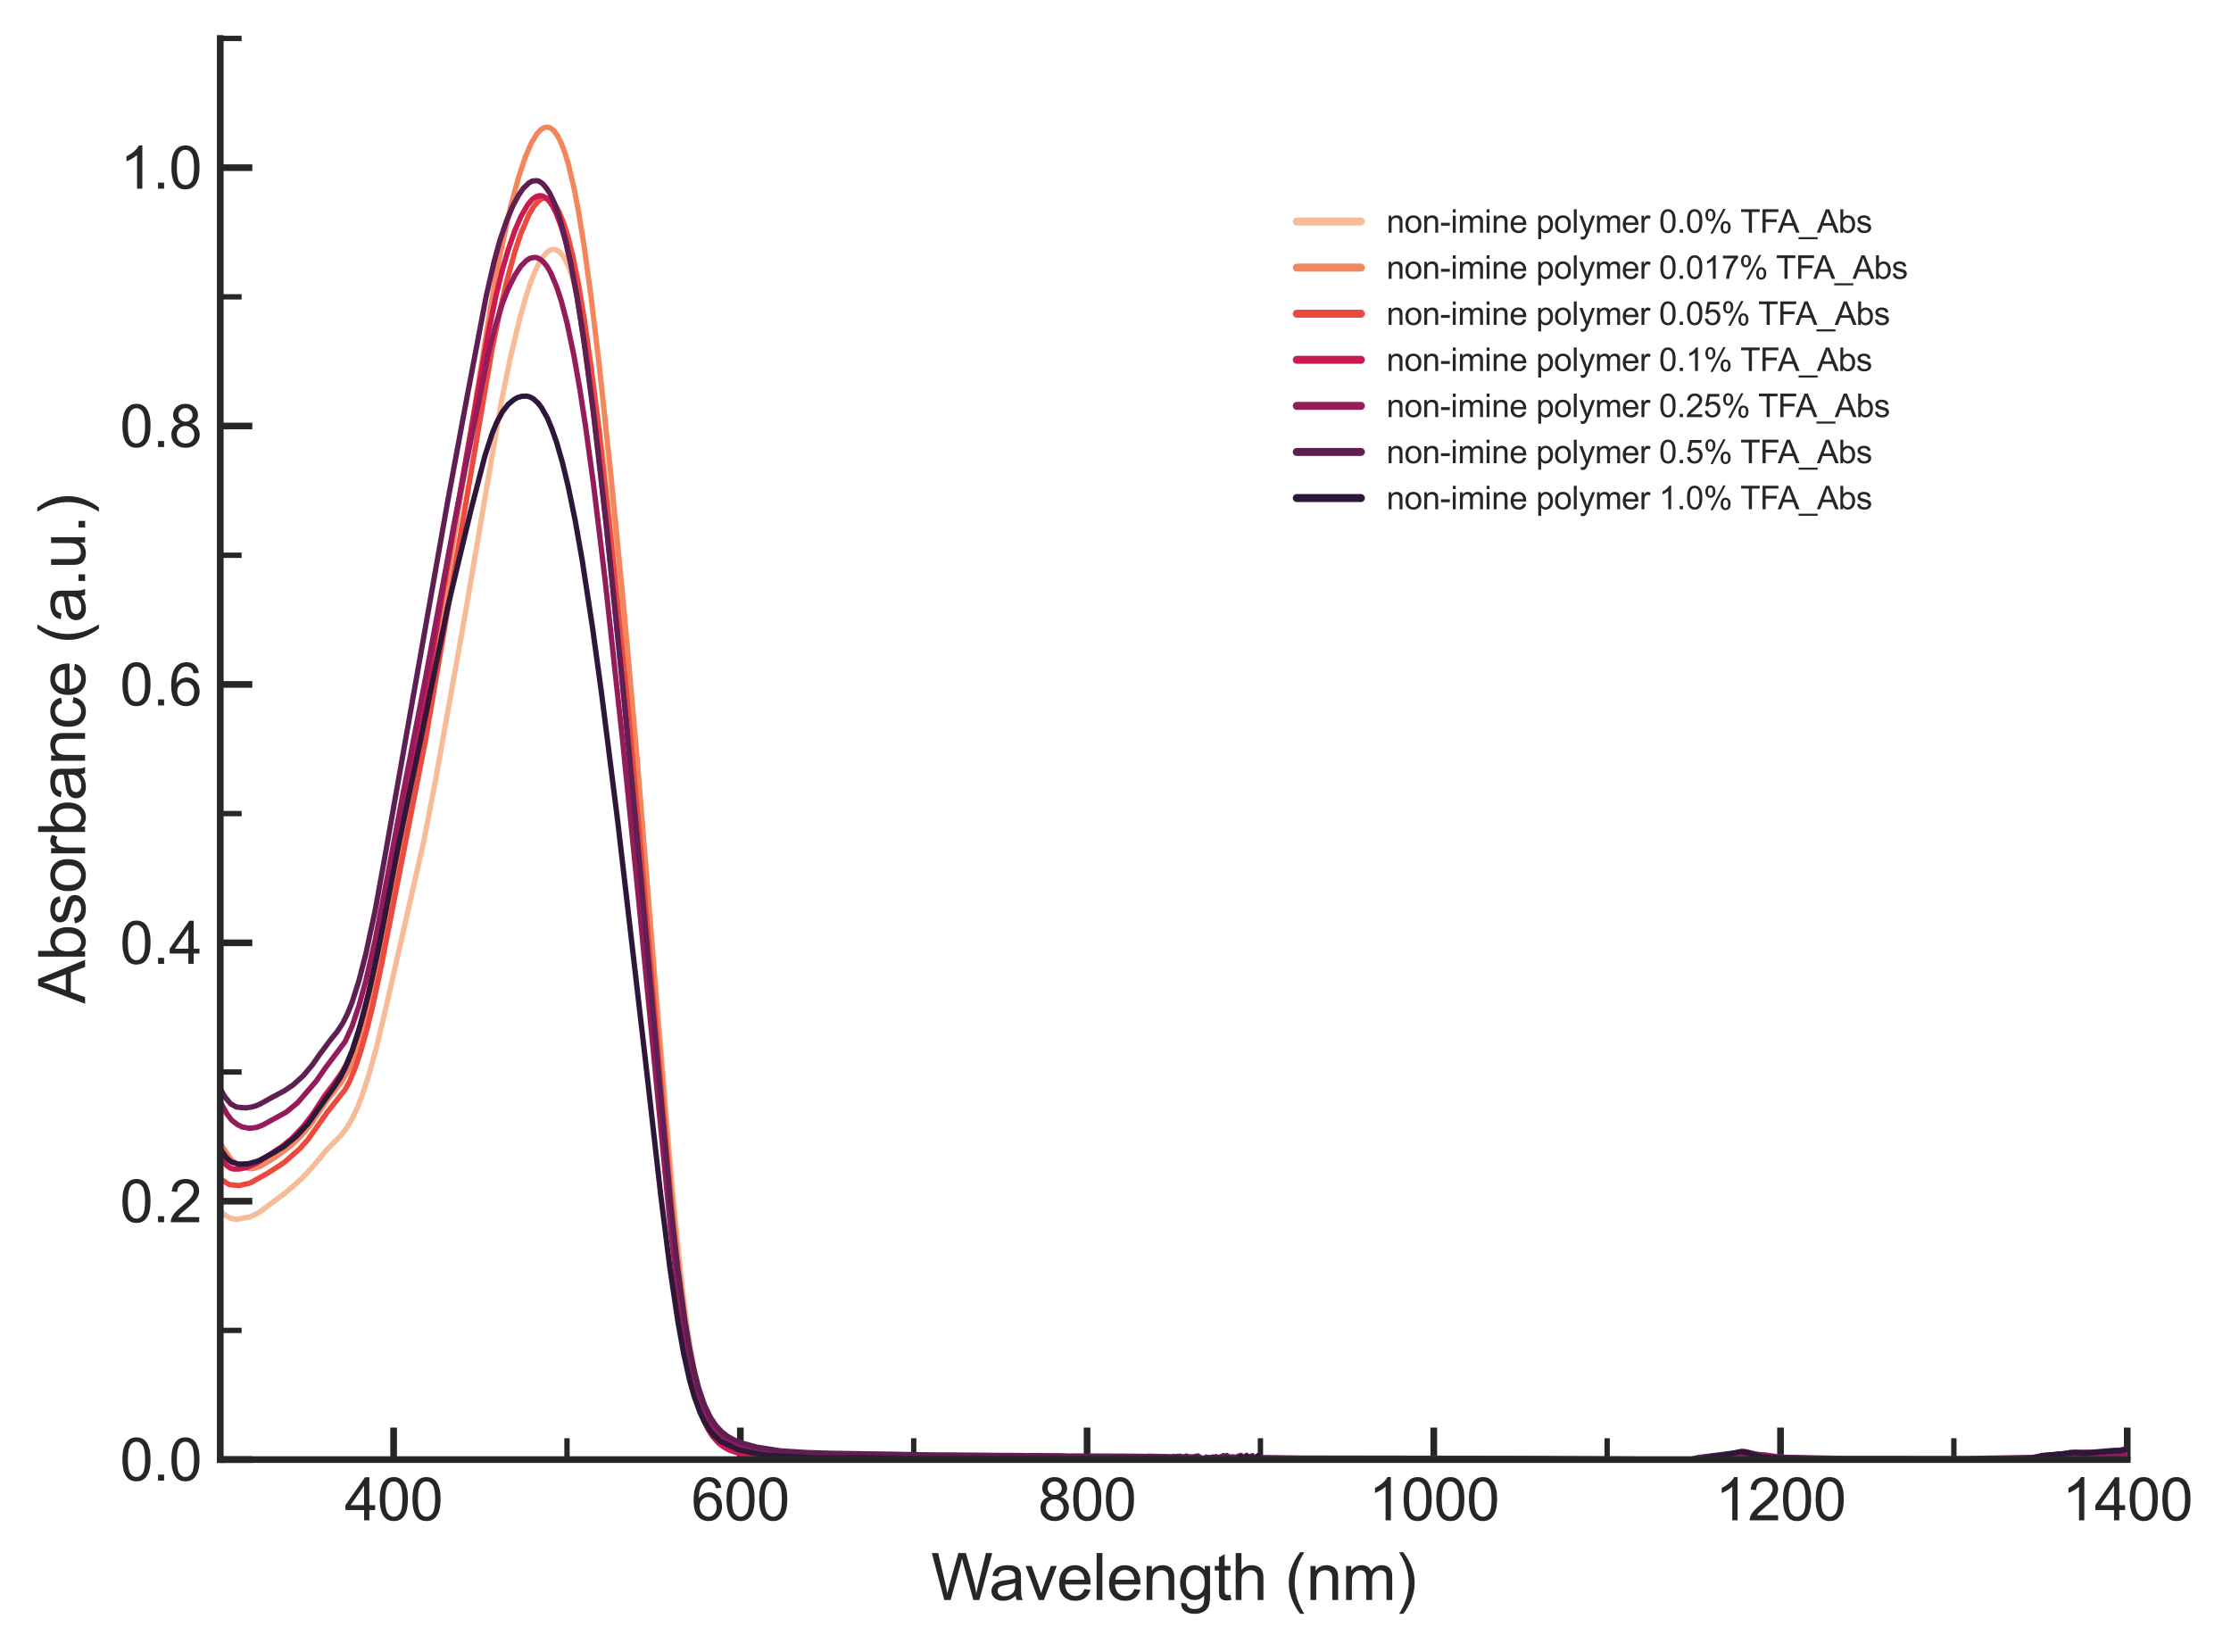 <?xml version="1.0" encoding="utf-8" standalone="no"?>
<!DOCTYPE svg PUBLIC "-//W3C//DTD SVG 1.1//EN"
  "http://www.w3.org/Graphics/SVG/1.1/DTD/svg11.dtd">
<svg xmlns:xlink="http://www.w3.org/1999/xlink" width="417.805pt" height="309.333pt" viewBox="0 0 417.805 309.333" xmlns="http://www.w3.org/2000/svg" version="1.1">
 <defs>
  <style type="text/css">*{stroke-linejoin: round; stroke-linecap: butt}</style>
 </defs>
 <g id="figure_1">
  <g id="patch_1">
   <path d="M 0 309.333 
L 417.805 309.333 
L 417.805 0 
L 0 0 
z
" style="fill: #ffffff"/>
  </g>
  <g id="axes_1">
   <g id="patch_2">
    <path d="M 41.251 273.312 
L 398.371 273.312 
L 398.371 7.2 
L 41.251 7.2 
z
" style="fill: #ffffff"/>
   </g>
   <g id="matplotlib.axis_1">
    <g id="xtick_1">
     <g id="line2d_1">
      <defs>
       <path id="m81beee35dc" d="M 0 0 
L 0 -6 
" style="stroke: #262626; stroke-width: 1.25"/>
      </defs>
      <g>
       <use xlink:href="#m81beee35dc" x="73.717" y="273.312" style="fill: #262626; stroke: #262626; stroke-width: 1.25"/>
      </g>
     </g>
     <g id="text_1">
      <!-- 400 -->
      <g style="fill: #262626" transform="translate(64.541 284.686) scale(0.11 -0.11)">
       <defs>
        <path id="ArialMT-34" d="M 2069 0 
L 2069 1097 
L 81 1097 
L 81 1613 
L 2172 4581 
L 2631 4581 
L 2631 1613 
L 3250 1613 
L 3250 1097 
L 2631 1097 
L 2631 0 
L 2069 0 
z
M 2069 1613 
L 2069 3678 
L 634 1613 
L 2069 1613 
z
" transform="scale(0.016)"/>
        <path id="ArialMT-30" d="M 266 2259 
Q 266 3072 433 3567 
Q 600 4063 929 4331 
Q 1259 4600 1759 4600 
Q 2128 4600 2406 4451 
Q 2684 4303 2865 4023 
Q 3047 3744 3150 3342 
Q 3253 2941 3253 2259 
Q 3253 1453 3087 958 
Q 2922 463 2592 192 
Q 2263 -78 1759 -78 
Q 1097 -78 719 397 
Q 266 969 266 2259 
z
M 844 2259 
Q 844 1131 1108 757 
Q 1372 384 1759 384 
Q 2147 384 2411 759 
Q 2675 1134 2675 2259 
Q 2675 3391 2411 3762 
Q 2147 4134 1753 4134 
Q 1366 4134 1134 3806 
Q 844 3388 844 2259 
z
" transform="scale(0.016)"/>
       </defs>
       <use xlink:href="#ArialMT-34"/>
       <use xlink:href="#ArialMT-30" x="55.615"/>
       <use xlink:href="#ArialMT-30" x="111.23"/>
      </g>
     </g>
    </g>
    <g id="xtick_2">
     <g id="line2d_2">
      <g>
       <use xlink:href="#m81beee35dc" x="138.648" y="273.312" style="fill: #262626; stroke: #262626; stroke-width: 1.25"/>
      </g>
     </g>
     <g id="text_2">
      <!-- 600 -->
      <g style="fill: #262626" transform="translate(129.472 284.686) scale(0.11 -0.11)">
       <defs>
        <path id="ArialMT-36" d="M 3184 3459 
L 2625 3416 
Q 2550 3747 2413 3897 
Q 2184 4138 1850 4138 
Q 1581 4138 1378 3988 
Q 1113 3794 959 3422 
Q 806 3050 800 2363 
Q 1003 2672 1297 2822 
Q 1591 2972 1913 2972 
Q 2475 2972 2870 2558 
Q 3266 2144 3266 1488 
Q 3266 1056 3080 686 
Q 2894 316 2569 119 
Q 2244 -78 1831 -78 
Q 1128 -78 684 439 
Q 241 956 241 2144 
Q 241 3472 731 4075 
Q 1159 4600 1884 4600 
Q 2425 4600 2770 4297 
Q 3116 3994 3184 3459 
z
M 888 1484 
Q 888 1194 1011 928 
Q 1134 663 1356 523 
Q 1578 384 1822 384 
Q 2178 384 2434 671 
Q 2691 959 2691 1453 
Q 2691 1928 2437 2201 
Q 2184 2475 1800 2475 
Q 1419 2475 1153 2201 
Q 888 1928 888 1484 
z
" transform="scale(0.016)"/>
       </defs>
       <use xlink:href="#ArialMT-36"/>
       <use xlink:href="#ArialMT-30" x="55.615"/>
       <use xlink:href="#ArialMT-30" x="111.23"/>
      </g>
     </g>
    </g>
    <g id="xtick_3">
     <g id="line2d_3">
      <g>
       <use xlink:href="#m81beee35dc" x="203.579" y="273.312" style="fill: #262626; stroke: #262626; stroke-width: 1.25"/>
      </g>
     </g>
     <g id="text_3">
      <!-- 800 -->
      <g style="fill: #262626" transform="translate(194.403 284.686) scale(0.11 -0.11)">
       <defs>
        <path id="ArialMT-38" d="M 1131 2484 
Q 781 2613 612 2850 
Q 444 3088 444 3419 
Q 444 3919 803 4259 
Q 1163 4600 1759 4600 
Q 2359 4600 2725 4251 
Q 3091 3903 3091 3403 
Q 3091 3084 2923 2848 
Q 2756 2613 2416 2484 
Q 2838 2347 3058 2040 
Q 3278 1734 3278 1309 
Q 3278 722 2862 322 
Q 2447 -78 1769 -78 
Q 1091 -78 675 323 
Q 259 725 259 1325 
Q 259 1772 486 2073 
Q 713 2375 1131 2484 
z
M 1019 3438 
Q 1019 3113 1228 2906 
Q 1438 2700 1772 2700 
Q 2097 2700 2305 2904 
Q 2513 3109 2513 3406 
Q 2513 3716 2298 3927 
Q 2084 4138 1766 4138 
Q 1444 4138 1231 3931 
Q 1019 3725 1019 3438 
z
M 838 1322 
Q 838 1081 952 856 
Q 1066 631 1291 507 
Q 1516 384 1775 384 
Q 2178 384 2440 643 
Q 2703 903 2703 1303 
Q 2703 1709 2433 1975 
Q 2163 2241 1756 2241 
Q 1359 2241 1098 1978 
Q 838 1716 838 1322 
z
" transform="scale(0.016)"/>
       </defs>
       <use xlink:href="#ArialMT-38"/>
       <use xlink:href="#ArialMT-30" x="55.615"/>
       <use xlink:href="#ArialMT-30" x="111.23"/>
      </g>
     </g>
    </g>
    <g id="xtick_4">
     <g id="line2d_4">
      <g>
       <use xlink:href="#m81beee35dc" x="268.509" y="273.312" style="fill: #262626; stroke: #262626; stroke-width: 1.25"/>
      </g>
     </g>
     <g id="text_4">
      <!-- 1000 -->
      <g style="fill: #262626" transform="translate(256.275 284.686) scale(0.11 -0.11)">
       <defs>
        <path id="ArialMT-31" d="M 2384 0 
L 1822 0 
L 1822 3584 
Q 1619 3391 1289 3197 
Q 959 3003 697 2906 
L 697 3450 
Q 1169 3672 1522 3987 
Q 1875 4303 2022 4600 
L 2384 4600 
L 2384 0 
z
" transform="scale(0.016)"/>
       </defs>
       <use xlink:href="#ArialMT-31"/>
       <use xlink:href="#ArialMT-30" x="55.615"/>
       <use xlink:href="#ArialMT-30" x="111.23"/>
       <use xlink:href="#ArialMT-30" x="166.846"/>
      </g>
     </g>
    </g>
    <g id="xtick_5">
     <g id="line2d_5">
      <g>
       <use xlink:href="#m81beee35dc" x="333.44" y="273.312" style="fill: #262626; stroke: #262626; stroke-width: 1.25"/>
      </g>
     </g>
     <g id="text_5">
      <!-- 1200 -->
      <g style="fill: #262626" transform="translate(321.206 284.686) scale(0.11 -0.11)">
       <defs>
        <path id="ArialMT-32" d="M 3222 541 
L 3222 0 
L 194 0 
Q 188 203 259 391 
Q 375 700 629 1000 
Q 884 1300 1366 1694 
Q 2113 2306 2375 2664 
Q 2638 3022 2638 3341 
Q 2638 3675 2398 3904 
Q 2159 4134 1775 4134 
Q 1369 4134 1125 3890 
Q 881 3647 878 3216 
L 300 3275 
Q 359 3922 746 4261 
Q 1134 4600 1788 4600 
Q 2447 4600 2831 4234 
Q 3216 3869 3216 3328 
Q 3216 3053 3103 2787 
Q 2991 2522 2730 2228 
Q 2469 1934 1863 1422 
Q 1356 997 1212 845 
Q 1069 694 975 541 
L 3222 541 
z
" transform="scale(0.016)"/>
       </defs>
       <use xlink:href="#ArialMT-31"/>
       <use xlink:href="#ArialMT-32" x="55.615"/>
       <use xlink:href="#ArialMT-30" x="111.23"/>
       <use xlink:href="#ArialMT-30" x="166.846"/>
      </g>
     </g>
    </g>
    <g id="xtick_6">
     <g id="line2d_6">
      <g>
       <use xlink:href="#m81beee35dc" x="398.371" y="273.312" style="fill: #262626; stroke: #262626; stroke-width: 1.25"/>
      </g>
     </g>
     <g id="text_6">
      <!-- 1400 -->
      <g style="fill: #262626" transform="translate(386.137 284.686) scale(0.11 -0.11)">
       <use xlink:href="#ArialMT-31"/>
       <use xlink:href="#ArialMT-34" x="55.615"/>
       <use xlink:href="#ArialMT-30" x="111.23"/>
       <use xlink:href="#ArialMT-30" x="166.846"/>
      </g>
     </g>
    </g>
    <g id="xtick_7">
     <g id="line2d_7">
      <defs>
       <path id="m6aeddb587d" d="M 0 0 
L 0 -4 
" style="stroke: #262626"/>
      </defs>
      <g>
       <use xlink:href="#m6aeddb587d" x="106.182" y="273.312" style="fill: #262626; stroke: #262626"/>
      </g>
     </g>
    </g>
    <g id="xtick_8">
     <g id="line2d_8">
      <g>
       <use xlink:href="#m6aeddb587d" x="171.113" y="273.312" style="fill: #262626; stroke: #262626"/>
      </g>
     </g>
    </g>
    <g id="xtick_9">
     <g id="line2d_9">
      <g>
       <use xlink:href="#m6aeddb587d" x="236.044" y="273.312" style="fill: #262626; stroke: #262626"/>
      </g>
     </g>
    </g>
    <g id="xtick_10">
     <g id="line2d_10">
      <g>
       <use xlink:href="#m6aeddb587d" x="300.975" y="273.312" style="fill: #262626; stroke: #262626"/>
      </g>
     </g>
    </g>
    <g id="xtick_11">
     <g id="line2d_11">
      <g>
       <use xlink:href="#m6aeddb587d" x="365.906" y="273.312" style="fill: #262626; stroke: #262626"/>
      </g>
     </g>
    </g>
    <g id="text_7">
     <!-- Wavelength (nm) -->
     <g style="fill: #262626" transform="translate(174.357 299.607) scale(0.12 -0.12)">
      <defs>
       <path id="ArialMT-57" d="M 1294 0 
L 78 4581 
L 700 4581 
L 1397 1578 
Q 1509 1106 1591 641 
Q 1766 1375 1797 1488 
L 2669 4581 
L 3400 4581 
L 4056 2263 
Q 4303 1400 4413 641 
Q 4500 1075 4641 1638 
L 5359 4581 
L 5969 4581 
L 4713 0 
L 4128 0 
L 3163 3491 
Q 3041 3928 3019 4028 
Q 2947 3713 2884 3491 
L 1913 0 
L 1294 0 
z
" transform="scale(0.016)"/>
       <path id="ArialMT-61" d="M 2588 409 
Q 2275 144 1986 34 
Q 1697 -75 1366 -75 
Q 819 -75 525 192 
Q 231 459 231 875 
Q 231 1119 342 1320 
Q 453 1522 633 1644 
Q 813 1766 1038 1828 
Q 1203 1872 1538 1913 
Q 2219 1994 2541 2106 
Q 2544 2222 2544 2253 
Q 2544 2597 2384 2738 
Q 2169 2928 1744 2928 
Q 1347 2928 1158 2789 
Q 969 2650 878 2297 
L 328 2372 
Q 403 2725 575 2942 
Q 747 3159 1072 3276 
Q 1397 3394 1825 3394 
Q 2250 3394 2515 3294 
Q 2781 3194 2906 3042 
Q 3031 2891 3081 2659 
Q 3109 2516 3109 2141 
L 3109 1391 
Q 3109 606 3145 398 
Q 3181 191 3288 0 
L 2700 0 
Q 2613 175 2588 409 
z
M 2541 1666 
Q 2234 1541 1622 1453 
Q 1275 1403 1131 1340 
Q 988 1278 909 1158 
Q 831 1038 831 891 
Q 831 666 1001 516 
Q 1172 366 1500 366 
Q 1825 366 2078 508 
Q 2331 650 2450 897 
Q 2541 1088 2541 1459 
L 2541 1666 
z
" transform="scale(0.016)"/>
       <path id="ArialMT-76" d="M 1344 0 
L 81 3319 
L 675 3319 
L 1388 1331 
Q 1503 1009 1600 663 
Q 1675 925 1809 1294 
L 2547 3319 
L 3125 3319 
L 1869 0 
L 1344 0 
z
" transform="scale(0.016)"/>
       <path id="ArialMT-65" d="M 2694 1069 
L 3275 997 
Q 3138 488 2766 206 
Q 2394 -75 1816 -75 
Q 1088 -75 661 373 
Q 234 822 234 1631 
Q 234 2469 665 2931 
Q 1097 3394 1784 3394 
Q 2450 3394 2872 2941 
Q 3294 2488 3294 1666 
Q 3294 1616 3291 1516 
L 816 1516 
Q 847 969 1125 678 
Q 1403 388 1819 388 
Q 2128 388 2347 550 
Q 2566 713 2694 1069 
z
M 847 1978 
L 2700 1978 
Q 2663 2397 2488 2606 
Q 2219 2931 1791 2931 
Q 1403 2931 1139 2672 
Q 875 2413 847 1978 
z
" transform="scale(0.016)"/>
       <path id="ArialMT-6c" d="M 409 0 
L 409 4581 
L 972 4581 
L 972 0 
L 409 0 
z
" transform="scale(0.016)"/>
       <path id="ArialMT-6e" d="M 422 0 
L 422 3319 
L 928 3319 
L 928 2847 
Q 1294 3394 1984 3394 
Q 2284 3394 2536 3286 
Q 2788 3178 2913 3003 
Q 3038 2828 3088 2588 
Q 3119 2431 3119 2041 
L 3119 0 
L 2556 0 
L 2556 2019 
Q 2556 2363 2490 2533 
Q 2425 2703 2258 2804 
Q 2091 2906 1866 2906 
Q 1506 2906 1245 2678 
Q 984 2450 984 1813 
L 984 0 
L 422 0 
z
" transform="scale(0.016)"/>
       <path id="ArialMT-67" d="M 319 -275 
L 866 -356 
Q 900 -609 1056 -725 
Q 1266 -881 1628 -881 
Q 2019 -881 2231 -725 
Q 2444 -569 2519 -288 
Q 2563 -116 2559 434 
Q 2191 0 1641 0 
Q 956 0 581 494 
Q 206 988 206 1678 
Q 206 2153 378 2554 
Q 550 2956 876 3175 
Q 1203 3394 1644 3394 
Q 2231 3394 2613 2919 
L 2613 3319 
L 3131 3319 
L 3131 450 
Q 3131 -325 2973 -648 
Q 2816 -972 2473 -1159 
Q 2131 -1347 1631 -1347 
Q 1038 -1347 672 -1080 
Q 306 -813 319 -275 
z
M 784 1719 
Q 784 1066 1043 766 
Q 1303 466 1694 466 
Q 2081 466 2343 764 
Q 2606 1063 2606 1700 
Q 2606 2309 2336 2618 
Q 2066 2928 1684 2928 
Q 1309 2928 1046 2623 
Q 784 2319 784 1719 
z
" transform="scale(0.016)"/>
       <path id="ArialMT-74" d="M 1650 503 
L 1731 6 
Q 1494 -44 1306 -44 
Q 1000 -44 831 53 
Q 663 150 594 308 
Q 525 466 525 972 
L 525 2881 
L 113 2881 
L 113 3319 
L 525 3319 
L 525 4141 
L 1084 4478 
L 1084 3319 
L 1650 3319 
L 1650 2881 
L 1084 2881 
L 1084 941 
Q 1084 700 1114 631 
Q 1144 563 1211 522 
Q 1278 481 1403 481 
Q 1497 481 1650 503 
z
" transform="scale(0.016)"/>
       <path id="ArialMT-68" d="M 422 0 
L 422 4581 
L 984 4581 
L 984 2938 
Q 1378 3394 1978 3394 
Q 2347 3394 2619 3248 
Q 2891 3103 3008 2847 
Q 3125 2591 3125 2103 
L 3125 0 
L 2563 0 
L 2563 2103 
Q 2563 2525 2380 2717 
Q 2197 2909 1863 2909 
Q 1613 2909 1392 2779 
Q 1172 2650 1078 2428 
Q 984 2206 984 1816 
L 984 0 
L 422 0 
z
" transform="scale(0.016)"/>
       <path id="ArialMT-20" transform="scale(0.016)"/>
       <path id="ArialMT-28" d="M 1497 -1347 
Q 1031 -759 709 28 
Q 388 816 388 1659 
Q 388 2403 628 3084 
Q 909 3875 1497 4659 
L 1900 4659 
Q 1522 4009 1400 3731 
Q 1209 3300 1100 2831 
Q 966 2247 966 1656 
Q 966 153 1900 -1347 
L 1497 -1347 
z
" transform="scale(0.016)"/>
       <path id="ArialMT-6d" d="M 422 0 
L 422 3319 
L 925 3319 
L 925 2853 
Q 1081 3097 1340 3245 
Q 1600 3394 1931 3394 
Q 2300 3394 2536 3241 
Q 2772 3088 2869 2813 
Q 3263 3394 3894 3394 
Q 4388 3394 4653 3120 
Q 4919 2847 4919 2278 
L 4919 0 
L 4359 0 
L 4359 2091 
Q 4359 2428 4304 2576 
Q 4250 2725 4106 2815 
Q 3963 2906 3769 2906 
Q 3419 2906 3187 2673 
Q 2956 2441 2956 1928 
L 2956 0 
L 2394 0 
L 2394 2156 
Q 2394 2531 2256 2718 
Q 2119 2906 1806 2906 
Q 1569 2906 1367 2781 
Q 1166 2656 1075 2415 
Q 984 2175 984 1722 
L 984 0 
L 422 0 
z
" transform="scale(0.016)"/>
       <path id="ArialMT-29" d="M 791 -1347 
L 388 -1347 
Q 1322 153 1322 1656 
Q 1322 2244 1188 2822 
Q 1081 3291 891 3722 
Q 769 4003 388 4659 
L 791 4659 
Q 1378 3875 1659 3084 
Q 1900 2403 1900 1659 
Q 1900 816 1576 28 
Q 1253 -759 791 -1347 
z
" transform="scale(0.016)"/>
      </defs>
      <use xlink:href="#ArialMT-57"/>
      <use xlink:href="#ArialMT-61" x="90.635"/>
      <use xlink:href="#ArialMT-76" x="146.25"/>
      <use xlink:href="#ArialMT-65" x="196.25"/>
      <use xlink:href="#ArialMT-6c" x="251.865"/>
      <use xlink:href="#ArialMT-65" x="274.082"/>
      <use xlink:href="#ArialMT-6e" x="329.697"/>
      <use xlink:href="#ArialMT-67" x="385.312"/>
      <use xlink:href="#ArialMT-74" x="440.928"/>
      <use xlink:href="#ArialMT-68" x="468.711"/>
      <use xlink:href="#ArialMT-20" x="524.326"/>
      <use xlink:href="#ArialMT-28" x="552.109"/>
      <use xlink:href="#ArialMT-6e" x="585.41"/>
      <use xlink:href="#ArialMT-6d" x="641.025"/>
      <use xlink:href="#ArialMT-29" x="724.326"/>
     </g>
    </g>
   </g>
   <g id="matplotlib.axis_2">
    <g id="ytick_1">
     <g id="line2d_12">
      <defs>
       <path id="mbc44070e1c" d="M 0 0 
L 6 0 
" style="stroke: #262626; stroke-width: 1.25"/>
      </defs>
      <g>
       <use xlink:href="#mbc44070e1c" x="41.251" y="273.312" style="fill: #262626; stroke: #262626; stroke-width: 1.25"/>
      </g>
     </g>
     <g id="text_8">
      <!-- 0.0 -->
      <g style="fill: #262626" transform="translate(22.461 277.249) scale(0.11 -0.11)">
       <defs>
        <path id="ArialMT-2e" d="M 581 0 
L 581 641 
L 1222 641 
L 1222 0 
L 581 0 
z
" transform="scale(0.016)"/>
       </defs>
       <use xlink:href="#ArialMT-30"/>
       <use xlink:href="#ArialMT-2e" x="55.615"/>
       <use xlink:href="#ArialMT-30" x="83.398"/>
      </g>
     </g>
    </g>
    <g id="ytick_2">
     <g id="line2d_13">
      <g>
       <use xlink:href="#mbc44070e1c" x="41.251" y="224.928" style="fill: #262626; stroke: #262626; stroke-width: 1.25"/>
      </g>
     </g>
     <g id="text_9">
      <!-- 0.2 -->
      <g style="fill: #262626" transform="translate(22.461 228.865) scale(0.11 -0.11)">
       <use xlink:href="#ArialMT-30"/>
       <use xlink:href="#ArialMT-2e" x="55.615"/>
       <use xlink:href="#ArialMT-32" x="83.398"/>
      </g>
     </g>
    </g>
    <g id="ytick_3">
     <g id="line2d_14">
      <g>
       <use xlink:href="#mbc44070e1c" x="41.251" y="176.544" style="fill: #262626; stroke: #262626; stroke-width: 1.25"/>
      </g>
     </g>
     <g id="text_10">
      <!-- 0.4 -->
      <g style="fill: #262626" transform="translate(22.461 180.481) scale(0.11 -0.11)">
       <use xlink:href="#ArialMT-30"/>
       <use xlink:href="#ArialMT-2e" x="55.615"/>
       <use xlink:href="#ArialMT-34" x="83.398"/>
      </g>
     </g>
    </g>
    <g id="ytick_4">
     <g id="line2d_15">
      <g>
       <use xlink:href="#mbc44070e1c" x="41.251" y="128.16" style="fill: #262626; stroke: #262626; stroke-width: 1.25"/>
      </g>
     </g>
     <g id="text_11">
      <!-- 0.6 -->
      <g style="fill: #262626" transform="translate(22.461 132.097) scale(0.11 -0.11)">
       <use xlink:href="#ArialMT-30"/>
       <use xlink:href="#ArialMT-2e" x="55.615"/>
       <use xlink:href="#ArialMT-36" x="83.398"/>
      </g>
     </g>
    </g>
    <g id="ytick_5">
     <g id="line2d_16">
      <g>
       <use xlink:href="#mbc44070e1c" x="41.251" y="79.776" style="fill: #262626; stroke: #262626; stroke-width: 1.25"/>
      </g>
     </g>
     <g id="text_12">
      <!-- 0.8 -->
      <g style="fill: #262626" transform="translate(22.461 83.713) scale(0.11 -0.11)">
       <use xlink:href="#ArialMT-30"/>
       <use xlink:href="#ArialMT-2e" x="55.615"/>
       <use xlink:href="#ArialMT-38" x="83.398"/>
      </g>
     </g>
    </g>
    <g id="ytick_6">
     <g id="line2d_17">
      <g>
       <use xlink:href="#mbc44070e1c" x="41.251" y="31.392" style="fill: #262626; stroke: #262626; stroke-width: 1.25"/>
      </g>
     </g>
     <g id="text_13">
      <!-- 1.0 -->
      <g style="fill: #262626" transform="translate(22.461 35.329) scale(0.11 -0.11)">
       <use xlink:href="#ArialMT-31"/>
       <use xlink:href="#ArialMT-2e" x="55.615"/>
       <use xlink:href="#ArialMT-30" x="83.398"/>
      </g>
     </g>
    </g>
    <g id="ytick_7">
     <g id="line2d_18">
      <defs>
       <path id="mfccec2e01f" d="M 0 0 
L 4 0 
" style="stroke: #262626"/>
      </defs>
      <g>
       <use xlink:href="#mfccec2e01f" x="41.251" y="249.12" style="fill: #262626; stroke: #262626"/>
      </g>
     </g>
    </g>
    <g id="ytick_8">
     <g id="line2d_19">
      <g>
       <use xlink:href="#mfccec2e01f" x="41.251" y="200.736" style="fill: #262626; stroke: #262626"/>
      </g>
     </g>
    </g>
    <g id="ytick_9">
     <g id="line2d_20">
      <g>
       <use xlink:href="#mfccec2e01f" x="41.251" y="152.352" style="fill: #262626; stroke: #262626"/>
      </g>
     </g>
    </g>
    <g id="ytick_10">
     <g id="line2d_21">
      <g>
       <use xlink:href="#mfccec2e01f" x="41.251" y="103.968" style="fill: #262626; stroke: #262626"/>
      </g>
     </g>
    </g>
    <g id="ytick_11">
     <g id="line2d_22">
      <g>
       <use xlink:href="#mfccec2e01f" x="41.251" y="55.584" style="fill: #262626; stroke: #262626"/>
      </g>
     </g>
    </g>
    <g id="ytick_12">
     <g id="line2d_23">
      <g>
       <use xlink:href="#mfccec2e01f" x="41.251" y="7.2" style="fill: #262626; stroke: #262626"/>
      </g>
     </g>
    </g>
    <g id="text_14">
     <!-- Absorbance (a.u.) -->
     <g style="fill: #262626" transform="translate(15.936 187.945) rotate(-90) scale(0.12 -0.12)">
      <defs>
       <path id="ArialMT-41" d="M -9 0 
L 1750 4581 
L 2403 4581 
L 4278 0 
L 3588 0 
L 3053 1388 
L 1138 1388 
L 634 0 
L -9 0 
z
M 1313 1881 
L 2866 1881 
L 2388 3150 
Q 2169 3728 2063 4100 
Q 1975 3659 1816 3225 
L 1313 1881 
z
" transform="scale(0.016)"/>
       <path id="ArialMT-62" d="M 941 0 
L 419 0 
L 419 4581 
L 981 4581 
L 981 2947 
Q 1338 3394 1891 3394 
Q 2197 3394 2470 3270 
Q 2744 3147 2920 2923 
Q 3097 2700 3197 2384 
Q 3297 2069 3297 1709 
Q 3297 856 2875 390 
Q 2453 -75 1863 -75 
Q 1275 -75 941 416 
L 941 0 
z
M 934 1684 
Q 934 1088 1097 822 
Q 1363 388 1816 388 
Q 2184 388 2453 708 
Q 2722 1028 2722 1663 
Q 2722 2313 2464 2622 
Q 2206 2931 1841 2931 
Q 1472 2931 1203 2611 
Q 934 2291 934 1684 
z
" transform="scale(0.016)"/>
       <path id="ArialMT-73" d="M 197 991 
L 753 1078 
Q 800 744 1014 566 
Q 1228 388 1613 388 
Q 2000 388 2187 545 
Q 2375 703 2375 916 
Q 2375 1106 2209 1216 
Q 2094 1291 1634 1406 
Q 1016 1563 777 1677 
Q 538 1791 414 1992 
Q 291 2194 291 2438 
Q 291 2659 392 2848 
Q 494 3038 669 3163 
Q 800 3259 1026 3326 
Q 1253 3394 1513 3394 
Q 1903 3394 2198 3281 
Q 2494 3169 2634 2976 
Q 2775 2784 2828 2463 
L 2278 2388 
Q 2241 2644 2061 2787 
Q 1881 2931 1553 2931 
Q 1166 2931 1000 2803 
Q 834 2675 834 2503 
Q 834 2394 903 2306 
Q 972 2216 1119 2156 
Q 1203 2125 1616 2013 
Q 2213 1853 2448 1751 
Q 2684 1650 2818 1456 
Q 2953 1263 2953 975 
Q 2953 694 2789 445 
Q 2625 197 2315 61 
Q 2006 -75 1616 -75 
Q 969 -75 630 194 
Q 291 463 197 991 
z
" transform="scale(0.016)"/>
       <path id="ArialMT-6f" d="M 213 1659 
Q 213 2581 725 3025 
Q 1153 3394 1769 3394 
Q 2453 3394 2887 2945 
Q 3322 2497 3322 1706 
Q 3322 1066 3130 698 
Q 2938 331 2570 128 
Q 2203 -75 1769 -75 
Q 1072 -75 642 372 
Q 213 819 213 1659 
z
M 791 1659 
Q 791 1022 1069 705 
Q 1347 388 1769 388 
Q 2188 388 2466 706 
Q 2744 1025 2744 1678 
Q 2744 2294 2464 2611 
Q 2184 2928 1769 2928 
Q 1347 2928 1069 2612 
Q 791 2297 791 1659 
z
" transform="scale(0.016)"/>
       <path id="ArialMT-72" d="M 416 0 
L 416 3319 
L 922 3319 
L 922 2816 
Q 1116 3169 1280 3281 
Q 1444 3394 1641 3394 
Q 1925 3394 2219 3213 
L 2025 2691 
Q 1819 2813 1613 2813 
Q 1428 2813 1281 2702 
Q 1134 2591 1072 2394 
Q 978 2094 978 1738 
L 978 0 
L 416 0 
z
" transform="scale(0.016)"/>
       <path id="ArialMT-63" d="M 2588 1216 
L 3141 1144 
Q 3050 572 2676 248 
Q 2303 -75 1759 -75 
Q 1078 -75 664 370 
Q 250 816 250 1647 
Q 250 2184 428 2587 
Q 606 2991 970 3192 
Q 1334 3394 1763 3394 
Q 2303 3394 2647 3120 
Q 2991 2847 3088 2344 
L 2541 2259 
Q 2463 2594 2264 2762 
Q 2066 2931 1784 2931 
Q 1359 2931 1093 2626 
Q 828 2322 828 1663 
Q 828 994 1084 691 
Q 1341 388 1753 388 
Q 2084 388 2306 591 
Q 2528 794 2588 1216 
z
" transform="scale(0.016)"/>
       <path id="ArialMT-75" d="M 2597 0 
L 2597 488 
Q 2209 -75 1544 -75 
Q 1250 -75 995 37 
Q 741 150 617 320 
Q 494 491 444 738 
Q 409 903 409 1263 
L 409 3319 
L 972 3319 
L 972 1478 
Q 972 1038 1006 884 
Q 1059 663 1231 536 
Q 1403 409 1656 409 
Q 1909 409 2131 539 
Q 2353 669 2445 892 
Q 2538 1116 2538 1541 
L 2538 3319 
L 3100 3319 
L 3100 0 
L 2597 0 
z
" transform="scale(0.016)"/>
      </defs>
      <use xlink:href="#ArialMT-41"/>
      <use xlink:href="#ArialMT-62" x="66.699"/>
      <use xlink:href="#ArialMT-73" x="122.314"/>
      <use xlink:href="#ArialMT-6f" x="172.314"/>
      <use xlink:href="#ArialMT-72" x="227.93"/>
      <use xlink:href="#ArialMT-62" x="261.23"/>
      <use xlink:href="#ArialMT-61" x="316.846"/>
      <use xlink:href="#ArialMT-6e" x="372.461"/>
      <use xlink:href="#ArialMT-63" x="428.076"/>
      <use xlink:href="#ArialMT-65" x="478.076"/>
      <use xlink:href="#ArialMT-20" x="533.691"/>
      <use xlink:href="#ArialMT-28" x="561.475"/>
      <use xlink:href="#ArialMT-61" x="594.775"/>
      <use xlink:href="#ArialMT-2e" x="650.391"/>
      <use xlink:href="#ArialMT-75" x="678.174"/>
      <use xlink:href="#ArialMT-2e" x="733.789"/>
      <use xlink:href="#ArialMT-29" x="761.572"/>
     </g>
    </g>
   </g>
   <g id="PolyCollection_1"/>
   <g id="PolyCollection_2"/>
   <g id="PolyCollection_3"/>
   <g id="PolyCollection_4"/>
   <g id="PolyCollection_5"/>
   <g id="PolyCollection_6"/>
   <g id="PolyCollection_7"/>
   <g id="line2d_24">
    <path d="M 41.468 226.991 
L 42.333 227.662 
L 43.199 228.131 
L 44.281 228.328 
L 46.662 227.907 
L 48.177 227.227 
L 48.827 226.796 
L 50.774 225.343 
L 51.857 224.562 
L 52.506 224.055 
L 53.155 223.597 
L 56.402 220.787 
L 58.566 218.479 
L 61.163 215.338 
L 63.977 212.474 
L 65.059 211.036 
L 66.141 209.118 
L 67.007 207.218 
L 67.873 204.985 
L 69.172 200.963 
L 70.47 196.229 
L 72.202 189.019 
L 79.344 157.597 
L 81.508 146.396 
L 87.136 114.916 
L 93.845 75.449 
L 95.577 66.961 
L 97.308 59.711 
L 98.607 55.179 
L 99.473 52.618 
L 100.338 50.474 
L 101.421 48.454 
L 102.286 47.37 
L 102.936 46.871 
L 103.585 46.686 
L 104.234 46.809 
L 104.884 47.267 
L 105.533 48.058 
L 106.182 49.234 
L 107.048 51.441 
L 107.914 54.393 
L 108.779 58.095 
L 109.862 63.882 
L 111.16 72.178 
L 112.892 85.291 
L 114.623 99.892 
L 117.437 125.596 
L 119.818 149.865 
L 121.982 175.007 
L 125.878 222.28 
L 127.393 237.797 
L 128.692 248.46 
L 129.774 255.319 
L 130.856 260.549 
L 131.722 263.637 
L 132.587 265.97 
L 133.453 267.714 
L 134.535 269.227 
L 135.401 270.084 
L 136.267 270.739 
L 137.782 271.449 
L 139.73 271.991 
L 141.678 272.349 
L 143.193 272.522 
L 147.305 272.84 
L 148.82 272.882 
L 151.201 272.945 
L 153.798 272.986 
L 154.664 273.018 
L 166.351 273.062 
L 174.576 273.126 
L 176.74 273.129 
L 178.688 273.133 
L 180.636 273.126 
L 181.718 273.154 
L 186.48 273.142 
L 188.644 273.145 
L 190.376 273.143 
L 192.107 273.15 
L 196.653 273.128 
L 197.085 273.142 
L 198.6 273.16 
L 199.683 273.144 
L 200.332 273.168 
L 201.847 273.158 
L 204.661 273.141 
L 205.526 273.119 
L 206.392 273.161 
L 207.042 273.16 
L 223.274 273.217 
L 223.491 273.08 
L 223.707 273.362 
L 224.14 273.126 
L 224.356 273.062 
L 224.573 273.223 
L 224.789 273.162 
L 225.006 273.338 
L 225.222 273.188 
L 225.439 273.302 
L 225.871 272.944 
L 226.088 273.378 
L 226.304 273.262 
L 226.521 273.45 
L 226.954 272.992 
L 227.17 273.315 
L 227.387 273.267 
L 227.819 273.002 
L 228.252 273.276 
L 229.551 273.248 
L 229.767 272.979 
L 229.984 273.282 
L 230.2 273.35 
L 230.417 273.065 
L 230.633 273.541 
L 230.85 273.288 
L 231.282 273.258 
L 231.499 273.611 
L 231.932 273.094 
L 232.148 273.287 
L 232.365 272.993 
L 232.581 273.595 
L 233.014 273.104 
L 233.23 273.589 
L 233.447 273.282 
L 234.096 273.255 
L 234.529 272.853 
L 234.745 273.321 
L 234.962 273.264 
L 235.178 273.345 
L 235.395 273.279 
L 235.611 272.913 
L 235.828 273.383 
L 242.753 273.397 
L 257.688 273.447 
L 267.644 273.419 
L 271.323 273.43 
L 282.361 273.42 
L 284.959 273.424 
L 289.504 273.433 
L 292.534 273.426 
L 298.594 273.433 
L 308.767 273.485 
L 309.632 273.475 
L 312.446 273.556 
L 318.29 273.377 
L 323.917 273.398 
L 328.246 273.379 
L 330.843 273.393 
L 335.605 273.381 
L 337.769 273.384 
L 354.435 273.406 
L 365.473 273.414 
L 367.421 273.406 
L 395.774 273.237 
L 398.155 272.967 
L 398.371 272.929 
L 398.371 272.929 
" clip-path="url(#p5c567526ea)" style="fill: none; stroke: #f6bb97; stroke-linecap: round"/>
   </g>
   <g id="line2d_25">
    <path d="M 41.468 214.452 
L 43.199 217.021 
L 44.281 217.951 
L 46.662 218.817 
L 47.311 218.817 
L 48.61 218.458 
L 51.207 216.934 
L 54.454 214.575 
L 56.185 212.901 
L 57.268 211.703 
L 58.566 210.007 
L 60.298 207.39 
L 61.38 205.844 
L 62.678 204.226 
L 63.977 202.565 
L 65.276 200.335 
L 65.925 198.931 
L 67.224 195.369 
L 68.522 190.889 
L 70.254 183.641 
L 72.635 171.601 
L 75.665 155.697 
L 79.56 134.81 
L 82.374 117.424 
L 91.897 57.353 
L 93.629 47.85 
L 95.577 38.911 
L 97.092 33.284 
L 98.39 29.408 
L 99.473 26.865 
L 100.555 25.037 
L 101.421 24.163 
L 102.07 23.851 
L 102.503 23.81 
L 103.152 23.995 
L 103.801 24.566 
L 104.451 25.479 
L 105.1 26.778 
L 105.749 28.471 
L 106.399 30.596 
L 107.481 35.144 
L 108.347 39.635 
L 109.429 46.362 
L 110.727 55.866 
L 112.242 68.581 
L 114.407 88.994 
L 116.788 113.434 
L 119.168 140.223 
L 120.9 161.726 
L 125.445 219.867 
L 126.96 235.891 
L 128.042 245.357 
L 128.908 251.599 
L 129.99 257.747 
L 130.856 261.549 
L 131.722 264.442 
L 132.587 266.597 
L 133.453 268.222 
L 134.535 269.636 
L 135.618 270.601 
L 136.7 271.252 
L 138.215 271.834 
L 140.163 272.28 
L 141.678 272.535 
L 143.626 272.74 
L 144.491 272.822 
L 146.656 272.975 
L 149.037 273.064 
L 152.932 273.144 
L 155.53 273.17 
L 157.261 273.186 
L 162.888 273.078 
L 171.33 273.261 
L 172.628 273.253 
L 174.36 273.271 
L 176.308 273.261 
L 176.957 273.273 
L 178.472 273.258 
L 181.718 273.265 
L 184.532 273.277 
L 185.831 273.257 
L 189.51 273.266 
L 197.735 273.267 
L 198.6 273.249 
L 220.461 273.199 
L 220.677 273.342 
L 220.893 273.201 
L 221.11 273.321 
L 221.326 273.257 
L 221.543 273.321 
L 221.759 273.246 
L 221.976 273.296 
L 222.408 273.135 
L 222.625 273.328 
L 223.058 273.274 
L 223.274 273.286 
L 223.491 273.184 
L 223.924 273.353 
L 224.14 273.085 
L 224.356 273.028 
L 224.789 273.398 
L 225.006 273.201 
L 225.222 273.405 
L 225.439 273.367 
L 225.655 273.176 
L 226.521 273.439 
L 226.737 273.173 
L 227.17 273.13 
L 227.387 273.369 
L 227.603 273.052 
L 227.819 273.28 
L 228.036 273.276 
L 228.469 273.551 
L 228.902 273.253 
L 229.118 273.134 
L 229.334 273.408 
L 229.767 273.058 
L 229.984 273.57 
L 230.417 273.362 
L 231.066 273.47 
L 231.282 273.223 
L 231.499 273.288 
L 231.715 273.508 
L 231.932 273.189 
L 232.148 273.574 
L 232.365 273.159 
L 232.581 273.537 
L 233.014 273.128 
L 233.23 273.651 
L 233.447 273.137 
L 233.663 273.44 
L 233.88 273.294 
L 234.312 273.474 
L 234.529 273.054 
L 234.962 273.416 
L 235.178 273.127 
L 235.395 273.6 
L 235.611 273.139 
L 235.828 273.411 
L 306.169 273.446 
L 307.684 273.465 
L 308.767 273.499 
L 310.498 273.599 
L 312.446 273.672 
L 314.61 273.498 
L 315.909 273.429 
L 318.723 273.348 
L 339.717 273.374 
L 344.695 273.396 
L 348.374 273.389 
L 357.681 273.379 
L 386.9 273.163 
L 387.333 273.134 
L 388.199 273.121 
L 391.229 273.137 
L 392.527 273.106 
L 396.207 272.971 
L 398.155 272.59 
L 398.371 272.491 
L 398.371 272.491 
" clip-path="url(#p5c567526ea)" style="fill: none; stroke: #f4865e; stroke-linecap: round"/>
   </g>
   <g id="line2d_26">
    <path d="M 41.468 220.81 
L 42.333 221.456 
L 42.983 221.83 
L 44.714 222.001 
L 46.446 221.631 
L 46.879 221.504 
L 50.125 219.681 
L 52.073 218.44 
L 53.372 217.559 
L 56.185 215.054 
L 57.7 213.358 
L 61.163 208.431 
L 64.626 204.047 
L 65.492 202.436 
L 66.574 199.818 
L 67.656 196.541 
L 68.739 192.68 
L 69.821 188.294 
L 71.336 181.255 
L 79.777 138.09 
L 82.158 124.099 
L 92.114 65.579 
L 93.845 57.163 
L 94.927 52.559 
L 96.443 47.052 
L 97.525 43.784 
L 99.04 40.226 
L 99.906 38.735 
L 100.771 37.704 
L 101.421 37.247 
L 102.07 37.088 
L 102.719 37.231 
L 103.368 37.68 
L 104.018 38.451 
L 104.667 39.578 
L 105.533 41.662 
L 106.399 44.428 
L 107.264 47.924 
L 108.347 53.29 
L 109.429 59.85 
L 110.727 69.009 
L 112.242 81.215 
L 114.623 102.829 
L 117.437 130.779 
L 120.034 159.451 
L 126.311 232.819 
L 127.609 244.306 
L 128.692 252.027 
L 129.774 258.029 
L 130.856 262.517 
L 131.722 265.173 
L 132.587 267.163 
L 133.453 268.652 
L 134.535 269.975 
L 135.834 271.007 
L 136.7 271.471 
L 138.864 272.181 
L 140.812 272.541 
L 142.327 272.738 
L 144.708 272.97 
L 149.037 273.175 
L 159.209 273.261 
L 162.023 273.209 
L 162.888 273.204 
L 166.351 273.292 
L 170.464 273.336 
L 172.628 273.328 
L 173.494 273.352 
L 174.36 273.356 
L 202.496 273.32 
L 203.579 273.346 
L 204.877 273.277 
L 205.31 273.302 
L 211.587 273.29 
L 212.669 273.291 
L 216.781 273.29 
L 217.863 273.319 
L 218.729 273.243 
L 218.946 273.38 
L 219.378 273.306 
L 219.595 273.36 
L 220.028 273.299 
L 220.677 273.305 
L 220.893 273.242 
L 221.759 273.384 
L 223.058 273.299 
L 223.491 273.352 
L 223.924 273.378 
L 224.14 273.165 
L 224.356 273.189 
L 224.789 273.392 
L 225.439 273.436 
L 225.871 273.3 
L 226.521 273.504 
L 226.954 273.119 
L 227.17 273.26 
L 227.819 273.06 
L 228.036 273.465 
L 228.252 273.574 
L 228.469 273.364 
L 228.685 273.507 
L 228.902 273.204 
L 229.334 273.516 
L 229.767 273.173 
L 229.984 273.492 
L 230.2 273.535 
L 230.417 273.307 
L 230.633 273.394 
L 230.85 273.356 
L 231.066 273.508 
L 231.282 273.125 
L 231.499 273.393 
L 231.715 273.345 
L 231.932 273.098 
L 232.148 273.67 
L 232.365 273.229 
L 232.581 273.461 
L 233.447 273.285 
L 233.663 273.773 
L 233.88 273.514 
L 234.096 273.531 
L 234.312 273.233 
L 234.962 273.58 
L 235.178 273.376 
L 235.395 273.501 
L 235.611 273.003 
L 235.828 273.437 
L 249.896 273.445 
L 253.792 273.454 
L 277.816 273.461 
L 279.764 273.455 
L 282.794 273.455 
L 287.556 273.447 
L 289.72 273.453 
L 294.049 273.452 
L 297.512 273.473 
L 309.416 273.578 
L 310.715 273.737 
L 311.58 273.778 
L 312.446 273.805 
L 313.961 273.683 
L 314.394 273.613 
L 322.402 273.343 
L 325.432 273.26 
L 328.246 273.267 
L 329.544 273.297 
L 333.873 273.359 
L 335.821 273.368 
L 340.366 273.385 
L 345.128 273.407 
L 348.807 273.398 
L 363.092 273.414 
L 368.07 273.421 
L 375.862 273.43 
L 378.243 273.428 
L 382.571 273.329 
L 387.549 273.162 
L 387.982 273.13 
L 396.207 272.957 
L 398.155 272.646 
L 398.371 272.561 
L 398.371 272.561 
" clip-path="url(#p5c567526ea)" style="fill: none; stroke: #ec4a3e; stroke-linecap: round"/>
   </g>
   <g id="line2d_27">
    <path d="M 41.468 217.08 
L 42.55 218.34 
L 43.199 218.75 
L 43.848 218.914 
L 44.931 218.881 
L 46.013 218.66 
L 47.311 218.155 
L 47.961 217.818 
L 48.61 217.461 
L 51.64 215.462 
L 52.722 214.745 
L 54.67 213.156 
L 56.835 210.882 
L 58.783 208.299 
L 60.731 205.272 
L 62.462 202.995 
L 63.977 200.884 
L 64.843 199.32 
L 65.925 196.814 
L 67.007 193.645 
L 68.306 189.002 
L 70.037 181.525 
L 71.552 173.873 
L 76.747 146.085 
L 78.911 134.518 
L 82.807 111.469 
L 86.703 89.066 
L 91.464 62.17 
L 92.98 54.973 
L 94.062 50.597 
L 95.144 46.833 
L 96.443 43.104 
L 97.525 40.588 
L 98.823 38.333 
L 99.689 37.312 
L 100.338 36.845 
L 100.988 36.637 
L 101.637 36.697 
L 102.286 37.094 
L 102.936 37.771 
L 103.585 38.77 
L 104.234 40.114 
L 105.1 42.423 
L 105.966 45.396 
L 107.048 50.099 
L 108.13 55.855 
L 109.212 62.613 
L 110.727 73.786 
L 112.242 86.394 
L 114.407 106.378 
L 116.788 130.102 
L 119.385 157.959 
L 122.198 190.898 
L 125.012 223.015 
L 126.527 237.654 
L 127.826 247.985 
L 128.908 254.813 
L 129.99 260.047 
L 130.856 263.303 
L 131.722 265.753 
L 132.587 267.589 
L 133.453 268.975 
L 134.535 270.18 
L 135.618 271.005 
L 136.7 271.575 
L 138.431 272.142 
L 141.028 272.614 
L 147.954 273.166 
L 149.902 273.2 
L 154.88 273.284 
L 166.135 273.293 
L 168.949 273.337 
L 169.814 273.343 
L 172.412 273.338 
L 174.36 273.355 
L 187.562 273.326 
L 188.861 273.323 
L 193.839 273.308 
L 194.488 273.327 
L 221.543 273.311 
L 221.759 273.386 
L 222.408 273.273 
L 222.625 273.442 
L 222.841 273.337 
L 223.058 273.374 
L 223.491 273.303 
L 223.707 273.455 
L 224.356 273.169 
L 224.573 273.498 
L 225.006 273.38 
L 225.439 273.518 
L 225.871 273.23 
L 226.088 273.486 
L 226.304 273.349 
L 226.521 273.605 
L 226.737 273.231 
L 226.954 273.199 
L 227.17 273.364 
L 227.819 273.209 
L 228.036 273.317 
L 228.252 273.616 
L 228.469 273.359 
L 229.118 273.296 
L 229.334 273.487 
L 229.551 273.503 
L 229.767 273.094 
L 229.984 273.649 
L 230.417 273.222 
L 230.633 273.742 
L 230.85 273.125 
L 231.066 273.628 
L 231.499 273.018 
L 231.715 273.591 
L 231.932 273.207 
L 232.148 273.436 
L 232.365 273.051 
L 232.581 273.413 
L 232.797 272.983 
L 233.014 273.61 
L 233.447 273.14 
L 233.663 273.771 
L 234.096 273.132 
L 234.745 273.061 
L 234.962 273.312 
L 235.395 273.473 
L 235.611 272.762 
L 235.828 273.389 
L 239.723 273.374 
L 243.403 273.424 
L 249.896 273.468 
L 256.173 273.479 
L 260.068 273.477 
L 268.726 273.434 
L 270.241 273.437 
L 306.386 273.566 
L 310.065 274.035 
L 312.23 274.503 
L 313.095 274.452 
L 314.394 274.045 
L 315.693 273.62 
L 317.857 273.265 
L 320.238 273.156 
L 323.484 272.872 
L 328.895 272.335 
L 330.41 272.415 
L 333.224 272.833 
L 340.799 273.168 
L 345.344 273.227 
L 354.218 273.185 
L 369.152 273.353 
L 372.182 273.37 
L 378.676 273.344 
L 381.489 273.197 
L 385.385 272.715 
L 386.034 272.727 
L 387.982 272.613 
L 390.796 272.434 
L 394.259 272.167 
L 395.99 271.863 
L 397.073 271.795 
L 397.938 271.765 
L 398.371 271.738 
L 398.371 271.738 
" clip-path="url(#p5c567526ea)" style="fill: none; stroke: #ca1a50; stroke-linecap: round"/>
   </g>
   <g id="line2d_28">
    <path d="M 41.468 206.741 
L 42.55 208.662 
L 43.416 209.79 
L 44.498 210.603 
L 45.364 211.031 
L 46.662 211.27 
L 47.528 211.186 
L 48.177 211.081 
L 49.259 210.637 
L 53.588 208.261 
L 55.752 206.477 
L 59.215 202.443 
L 60.947 199.958 
L 64.626 195.062 
L 65.925 192.187 
L 67.224 188.342 
L 68.522 183.597 
L 70.254 176.079 
L 72.635 163.74 
L 75.232 149.872 
L 79.56 127.679 
L 85.188 97.313 
L 91.464 66.192 
L 92.763 61.066 
L 94.062 56.909 
L 95.144 54.109 
L 96.443 51.517 
L 97.525 49.865 
L 98.607 48.758 
L 99.256 48.365 
L 100.122 48.191 
L 100.555 48.25 
L 101.204 48.567 
L 101.853 49.139 
L 102.503 49.978 
L 103.152 51.12 
L 104.234 53.692 
L 105.1 56.312 
L 106.182 60.437 
L 107.481 66.606 
L 108.563 72.72 
L 109.645 79.727 
L 111.16 90.781 
L 113.325 108.667 
L 116.571 138.408 
L 119.601 168.452 
L 125.661 230.932 
L 126.96 241.542 
L 128.042 248.938 
L 129.124 254.902 
L 130.207 259.49 
L 131.072 262.331 
L 131.938 264.493 
L 132.804 266.149 
L 133.886 267.657 
L 134.968 268.743 
L 136.483 269.782 
L 138.648 270.723 
L 140.379 271.258 
L 141.461 271.52 
L 143.193 271.866 
L 146.006 272.24 
L 155.963 272.619 
L 182.151 272.652 
L 182.801 272.666 
L 184.532 272.672 
L 191.675 272.648 
L 196.436 272.684 
L 197.085 272.701 
L 200.116 272.725 
L 201.631 272.765 
L 202.28 272.746 
L 206.609 272.856 
L 207.258 272.865 
L 208.989 272.884 
L 209.855 272.891 
L 210.288 272.918 
L 210.937 272.874 
L 211.803 272.95 
L 213.318 272.953 
L 214.4 272.978 
L 215.05 272.927 
L 215.915 272.933 
L 216.348 272.96 
L 218.513 272.993 
L 221.326 272.979 
L 221.759 273.085 
L 221.976 273.109 
L 222.192 272.976 
L 222.408 272.982 
L 222.625 273.174 
L 222.841 272.991 
L 223.274 273.043 
L 223.491 273.001 
L 223.707 273.207 
L 224.14 272.999 
L 224.356 272.903 
L 224.573 273.21 
L 224.789 273.219 
L 225.006 273.036 
L 225.439 273.3 
L 225.655 273.051 
L 226.304 273.218 
L 226.954 273.065 
L 227.387 272.94 
L 227.603 272.798 
L 228.252 273.116 
L 228.469 273.186 
L 228.685 272.991 
L 228.902 273.237 
L 229.118 273.091 
L 229.551 273.318 
L 229.767 272.876 
L 229.984 273.185 
L 230.2 273.193 
L 230.417 273.035 
L 230.633 273.438 
L 230.85 272.93 
L 231.499 273.104 
L 231.715 273.605 
L 231.932 273.058 
L 232.148 273.051 
L 232.365 272.914 
L 232.581 272.941 
L 232.797 273.394 
L 233.014 272.99 
L 233.23 273.291 
L 233.447 272.71 
L 233.663 273.221 
L 233.88 272.902 
L 234.096 273.164 
L 234.312 273.035 
L 235.178 273.427 
L 235.395 272.767 
L 235.611 272.84 
L 235.828 273.189 
L 239.074 273.205 
L 241.022 273.222 
L 243.186 273.228 
L 258.553 273.273 
L 267.644 273.242 
L 268.942 273.268 
L 271.54 273.267 
L 281.279 273.275 
L 287.339 273.262 
L 291.235 273.243 
L 297.945 273.23 
L 302.274 273.239 
L 303.789 273.235 
L 308.334 273.36 
L 310.282 273.669 
L 311.147 273.864 
L 313.312 274.065 
L 315.909 273.442 
L 317.208 273.276 
L 320.021 273.093 
L 323.051 272.945 
L 324.566 272.844 
L 325.865 272.704 
L 327.164 272.749 
L 329.977 273.073 
L 333.873 273.22 
L 335.605 273.245 
L 338.202 273.28 
L 345.561 273.319 
L 378.026 273.343 
L 385.169 272.955 
L 386.251 272.946 
L 388.848 272.816 
L 391.878 272.804 
L 392.96 272.701 
L 394.259 272.678 
L 395.125 272.628 
L 397.506 272.491 
L 398.371 272.334 
L 398.371 272.334 
" clip-path="url(#p5c567526ea)" style="fill: none; stroke: #951c5b; stroke-linecap: round"/>
   </g>
   <g id="line2d_29">
    <path d="M 41.468 204.262 
L 42.117 205.39 
L 43.199 206.7 
L 44.281 207.304 
L 46.013 207.462 
L 47.095 207.299 
L 47.961 207.058 
L 48.827 206.669 
L 50.774 205.583 
L 53.155 204.313 
L 54.887 203.162 
L 56.835 201.396 
L 58.566 199.315 
L 59.865 197.437 
L 62.029 194.546 
L 63.111 193.231 
L 64.194 191.584 
L 65.059 189.857 
L 65.925 187.717 
L 67.224 183.624 
L 68.522 178.572 
L 70.254 170.504 
L 71.985 160.962 
L 82.374 102.203 
L 83.889 93.622 
L 87.352 74.938 
L 91.032 55.566 
L 92.547 48.943 
L 93.629 44.99 
L 94.927 41.175 
L 96.01 38.624 
L 97.092 36.595 
L 97.958 35.318 
L 99.04 34.252 
L 99.689 33.902 
L 100.555 33.831 
L 100.988 33.958 
L 101.637 34.398 
L 102.286 35.166 
L 102.936 36.156 
L 103.801 37.994 
L 104.667 40.388 
L 105.749 44.231 
L 106.831 49.019 
L 108.13 56.039 
L 109.429 64.428 
L 111.16 77.487 
L 113.541 98.323 
L 117.004 132.202 
L 119.818 162.072 
L 125.661 226.297 
L 126.96 237.781 
L 128.259 247.29 
L 129.124 252.404 
L 129.99 256.589 
L 130.856 259.966 
L 131.938 263.126 
L 133.02 265.38 
L 134.102 266.993 
L 135.185 268.127 
L 136.267 268.977 
L 137.565 269.68 
L 139.297 270.324 
L 141.678 270.973 
L 146.223 271.687 
L 151.201 271.998 
L 155.963 272.139 
L 167.001 272.311 
L 170.031 272.369 
L 171.33 272.391 
L 172.628 272.407 
L 173.927 272.425 
L 176.957 272.456 
L 178.688 272.457 
L 184.316 272.504 
L 186.264 272.532 
L 191.242 272.55 
L 192.107 272.583 
L 193.406 272.568 
L 196.22 272.595 
L 197.085 272.592 
L 198.384 272.598 
L 200.332 272.672 
L 200.981 272.64 
L 212.236 272.687 
L 213.318 272.697 
L 214.617 272.726 
L 215.05 272.68 
L 219.595 272.785 
L 219.811 272.698 
L 220.244 272.812 
L 220.461 272.699 
L 220.677 272.775 
L 220.893 272.666 
L 221.326 272.795 
L 221.976 272.748 
L 222.192 272.651 
L 222.625 272.845 
L 222.841 272.787 
L 223.274 272.84 
L 224.356 272.627 
L 224.573 272.847 
L 225.439 273.135 
L 225.871 272.842 
L 226.088 272.967 
L 226.304 272.9 
L 226.521 273.124 
L 226.737 272.906 
L 227.17 272.823 
L 227.387 272.952 
L 227.819 272.793 
L 228.252 272.947 
L 228.685 272.745 
L 228.902 272.869 
L 229.118 272.562 
L 229.334 272.799 
L 229.767 272.554 
L 229.984 272.879 
L 230.2 272.791 
L 230.633 272.854 
L 230.85 272.778 
L 231.066 273.103 
L 231.282 272.851 
L 231.499 272.951 
L 231.932 272.646 
L 232.148 273.27 
L 232.365 272.523 
L 233.014 273.01 
L 233.447 272.517 
L 233.663 272.878 
L 233.88 273.02 
L 234.096 272.726 
L 234.312 272.917 
L 234.529 272.567 
L 234.962 272.963 
L 235.178 272.87 
L 235.395 273.15 
L 235.611 272.593 
L 235.828 272.935 
L 238.425 272.963 
L 243.186 273.029 
L 282.794 273.09 
L 284.959 273.101 
L 288.854 273.11 
L 306.386 273.227 
L 308.767 273.466 
L 311.147 274.266 
L 312.446 274.7 
L 313.095 274.739 
L 313.528 274.603 
L 316.125 273.392 
L 318.073 272.918 
L 324.566 272.109 
L 326.298 271.766 
L 326.947 271.838 
L 330.194 272.636 
L 333.657 272.884 
L 345.344 273.105 
L 362.226 273.12 
L 367.854 273.133 
L 380.623 272.912 
L 385.169 272.322 
L 386.9 272.159 
L 387.766 271.959 
L 391.878 271.929 
L 395.558 271.609 
L 397.073 271.552 
L 398.371 271.228 
L 398.371 271.228 
" clip-path="url(#p5c567526ea)" style="fill: none; stroke: #601f52; stroke-linecap: round"/>
   </g>
   <g id="line2d_30">
    <path d="M 41.468 215.416 
L 42.333 216.7 
L 42.983 217.323 
L 43.416 217.628 
L 44.714 217.99 
L 46.446 217.922 
L 48.394 217.386 
L 51.207 215.869 
L 52.29 215.203 
L 53.155 214.699 
L 55.536 212.74 
L 57.7 210.391 
L 59.648 207.62 
L 62.462 203.69 
L 63.761 201.705 
L 64.843 199.546 
L 65.925 196.854 
L 67.44 192.069 
L 69.172 185.42 
L 70.903 177.495 
L 72.418 169.78 
L 74.582 158.513 
L 76.314 150.193 
L 78.911 137.836 
L 83.889 113.471 
L 88.218 95.404 
L 90.815 85.359 
L 92.114 81.332 
L 92.98 79.194 
L 94.062 77.158 
L 95.144 75.746 
L 96.226 74.844 
L 96.875 74.462 
L 97.741 74.205 
L 98.607 74.171 
L 99.256 74.331 
L 99.906 74.697 
L 100.771 75.479 
L 101.421 76.334 
L 102.503 78.268 
L 103.368 80.36 
L 104.234 82.81 
L 105.316 86.577 
L 106.399 91.049 
L 107.697 97.365 
L 108.996 104.68 
L 110.944 117.376 
L 112.675 129.975 
L 115.705 153.992 
L 120.9 198.77 
L 123.714 223.598 
L 125.445 237.348 
L 126.96 247.501 
L 128.042 253.507 
L 129.124 258.355 
L 129.99 261.448 
L 131.072 264.44 
L 131.938 266.266 
L 133.02 267.955 
L 133.886 268.941 
L 134.968 269.905 
L 138.215 271.418 
L 140.812 272.025 
L 142.543 272.319 
L 144.275 272.539 
L 152.716 272.992 
L 161.373 272.999 
L 164.404 273.032 
L 169.814 273.139 
L 179.554 273.164 
L 181.502 273.152 
L 206.392 273.163 
L 206.825 273.107 
L 207.474 273.164 
L 209.206 273.128 
L 210.288 273.164 
L 210.937 273.098 
L 211.37 273.103 
L 215.05 273.127 
L 215.483 273.102 
L 215.915 273.159 
L 216.132 273.063 
L 216.781 273.162 
L 218.729 273.134 
L 219.162 273.117 
L 220.028 273.14 
L 221.11 273.138 
L 221.326 273.244 
L 222.192 273.125 
L 222.408 273.224 
L 222.841 273.194 
L 223.274 273.246 
L 223.491 273.163 
L 223.707 273.272 
L 223.924 273.123 
L 224.356 273.155 
L 224.573 273.402 
L 225.222 273.338 
L 225.439 273.552 
L 225.871 273.268 
L 226.088 273.46 
L 226.304 273.287 
L 226.521 273.62 
L 226.737 273.254 
L 227.17 273.136 
L 227.387 273.34 
L 228.036 273.135 
L 228.685 273.405 
L 229.334 273.331 
L 229.551 273.443 
L 229.767 273.03 
L 229.984 273.293 
L 230.2 273.338 
L 230.417 273.207 
L 230.633 273.426 
L 230.85 273.255 
L 231.066 273.413 
L 231.282 273.432 
L 231.499 273.203 
L 231.715 273.332 
L 231.932 273.057 
L 232.148 273.284 
L 232.365 272.755 
L 232.581 273.26 
L 232.797 273.247 
L 233.014 273.049 
L 233.23 273.212 
L 233.447 272.708 
L 233.663 273.5 
L 233.88 273.264 
L 234.096 273.276 
L 234.312 272.965 
L 234.745 273.036 
L 234.962 273.397 
L 235.178 273.272 
L 235.611 272.585 
L 235.828 273.256 
L 237.559 273.272 
L 253.142 273.383 
L 288.422 273.388 
L 295.131 273.399 
L 296.863 273.401 
L 301.191 273.407 
L 304.871 273.395 
L 306.169 273.475 
L 307.468 273.613 
L 308.55 273.769 
L 310.282 274.475 
L 310.931 274.873 
L 312.662 275.802 
L 313.095 275.855 
L 313.528 275.715 
L 313.961 275.468 
L 315.476 274.267 
L 316.991 273.66 
L 319.372 273.013 
L 324.999 272.051 
L 325.865 271.858 
L 326.731 271.931 
L 329.977 272.856 
L 333.873 273.12 
L 335.821 273.186 
L 341.016 273.255 
L 349.889 273.279 
L 367.854 273.311 
L 371.75 273.271 
L 373.698 273.29 
L 375.862 273.268 
L 376.944 273.26 
L 378.676 273.169 
L 380.191 273.092 
L 381.273 272.859 
L 382.355 272.556 
L 383.654 272.427 
L 384.519 272.384 
L 388.632 271.986 
L 390.363 272.133 
L 394.692 271.812 
L 397.289 271.657 
L 398.371 271.35 
L 398.371 271.35 
" clip-path="url(#p5c567526ea)" style="fill: none; stroke: #2e1739; stroke-linecap: round"/>
   </g>
   <g id="line2d_31"/>
   <g id="line2d_32"/>
   <g id="line2d_33"/>
   <g id="line2d_34"/>
   <g id="line2d_35"/>
   <g id="line2d_36"/>
   <g id="line2d_37"/>
   <g id="patch_3">
    <path d="M 41.251 273.312 
L 41.251 7.2 
" style="fill: none; stroke: #262626; stroke-width: 1.25; stroke-linejoin: miter; stroke-linecap: square"/>
   </g>
   <g id="patch_4">
    <path d="M 41.251 273.312 
L 398.371 273.312 
" style="fill: none; stroke: #262626; stroke-width: 1.25; stroke-linejoin: miter; stroke-linecap: square"/>
   </g>
   <g id="legend_1">
    <g id="line2d_38">
     <path d="M 242.855 41.479 
L 248.855 41.479 
L 254.855 41.479 
" style="fill: none; stroke: #f6bb97; stroke-width: 1.5; stroke-linecap: round"/>
    </g>
    <g id="text_15">
     <!-- non-imine polymer 0.0% TFA_Abs -->
     <g style="fill: #262626" transform="translate(259.655 43.579) scale(0.06 -0.06)">
      <defs>
       <path id="ArialMT-2d" d="M 203 1375 
L 203 1941 
L 1931 1941 
L 1931 1375 
L 203 1375 
z
" transform="scale(0.016)"/>
       <path id="ArialMT-69" d="M 425 3934 
L 425 4581 
L 988 4581 
L 988 3934 
L 425 3934 
z
M 425 0 
L 425 3319 
L 988 3319 
L 988 0 
L 425 0 
z
" transform="scale(0.016)"/>
       <path id="ArialMT-70" d="M 422 -1272 
L 422 3319 
L 934 3319 
L 934 2888 
Q 1116 3141 1344 3267 
Q 1572 3394 1897 3394 
Q 2322 3394 2647 3175 
Q 2972 2956 3137 2557 
Q 3303 2159 3303 1684 
Q 3303 1175 3120 767 
Q 2938 359 2589 142 
Q 2241 -75 1856 -75 
Q 1575 -75 1351 44 
Q 1128 163 984 344 
L 984 -1272 
L 422 -1272 
z
M 931 1641 
Q 931 1000 1190 694 
Q 1450 388 1819 388 
Q 2194 388 2461 705 
Q 2728 1022 2728 1688 
Q 2728 2322 2467 2637 
Q 2206 2953 1844 2953 
Q 1484 2953 1207 2617 
Q 931 2281 931 1641 
z
" transform="scale(0.016)"/>
       <path id="ArialMT-79" d="M 397 -1278 
L 334 -750 
Q 519 -800 656 -800 
Q 844 -800 956 -737 
Q 1069 -675 1141 -563 
Q 1194 -478 1313 -144 
Q 1328 -97 1363 -6 
L 103 3319 
L 709 3319 
L 1400 1397 
Q 1534 1031 1641 628 
Q 1738 1016 1872 1384 
L 2581 3319 
L 3144 3319 
L 1881 -56 
Q 1678 -603 1566 -809 
Q 1416 -1088 1222 -1217 
Q 1028 -1347 759 -1347 
Q 597 -1347 397 -1278 
z
" transform="scale(0.016)"/>
       <path id="ArialMT-25" d="M 372 3481 
Q 372 3972 619 4315 
Q 866 4659 1334 4659 
Q 1766 4659 2048 4351 
Q 2331 4044 2331 3447 
Q 2331 2866 2045 2552 
Q 1759 2238 1341 2238 
Q 925 2238 648 2547 
Q 372 2856 372 3481 
z
M 1350 4272 
Q 1141 4272 1002 4090 
Q 863 3909 863 3425 
Q 863 2984 1003 2804 
Q 1144 2625 1350 2625 
Q 1563 2625 1702 2806 
Q 1841 2988 1841 3469 
Q 1841 3913 1700 4092 
Q 1559 4272 1350 4272 
z
M 1353 -169 
L 3859 4659 
L 4316 4659 
L 1819 -169 
L 1353 -169 
z
M 3334 1075 
Q 3334 1569 3581 1911 
Q 3828 2253 4300 2253 
Q 4731 2253 5014 1945 
Q 5297 1638 5297 1041 
Q 5297 459 5011 145 
Q 4725 -169 4303 -169 
Q 3888 -169 3611 142 
Q 3334 453 3334 1075 
z
M 4316 1866 
Q 4103 1866 3964 1684 
Q 3825 1503 3825 1019 
Q 3825 581 3965 400 
Q 4106 219 4313 219 
Q 4528 219 4667 400 
Q 4806 581 4806 1063 
Q 4806 1506 4665 1686 
Q 4525 1866 4316 1866 
z
" transform="scale(0.016)"/>
       <path id="ArialMT-54" d="M 1659 0 
L 1659 4041 
L 150 4041 
L 150 4581 
L 3781 4581 
L 3781 4041 
L 2266 4041 
L 2266 0 
L 1659 0 
z
" transform="scale(0.016)"/>
       <path id="ArialMT-46" d="M 525 0 
L 525 4581 
L 3616 4581 
L 3616 4041 
L 1131 4041 
L 1131 2622 
L 3281 2622 
L 3281 2081 
L 1131 2081 
L 1131 0 
L 525 0 
z
" transform="scale(0.016)"/>
       <path id="ArialMT-5f" d="M -97 -1272 
L -97 -866 
L 3631 -866 
L 3631 -1272 
L -97 -1272 
z
" transform="scale(0.016)"/>
      </defs>
      <use xlink:href="#ArialMT-6e"/>
      <use xlink:href="#ArialMT-6f" x="55.615"/>
      <use xlink:href="#ArialMT-6e" x="111.23"/>
      <use xlink:href="#ArialMT-2d" x="166.846"/>
      <use xlink:href="#ArialMT-69" x="200.146"/>
      <use xlink:href="#ArialMT-6d" x="222.363"/>
      <use xlink:href="#ArialMT-69" x="305.664"/>
      <use xlink:href="#ArialMT-6e" x="327.881"/>
      <use xlink:href="#ArialMT-65" x="383.496"/>
      <use xlink:href="#ArialMT-20" x="439.111"/>
      <use xlink:href="#ArialMT-70" x="466.895"/>
      <use xlink:href="#ArialMT-6f" x="522.51"/>
      <use xlink:href="#ArialMT-6c" x="578.125"/>
      <use xlink:href="#ArialMT-79" x="600.342"/>
      <use xlink:href="#ArialMT-6d" x="650.342"/>
      <use xlink:href="#ArialMT-65" x="733.643"/>
      <use xlink:href="#ArialMT-72" x="789.258"/>
      <use xlink:href="#ArialMT-20" x="822.559"/>
      <use xlink:href="#ArialMT-30" x="850.342"/>
      <use xlink:href="#ArialMT-2e" x="905.957"/>
      <use xlink:href="#ArialMT-30" x="933.74"/>
      <use xlink:href="#ArialMT-25" x="989.355"/>
      <use xlink:href="#ArialMT-20" x="1078.271"/>
      <use xlink:href="#ArialMT-54" x="1104.305"/>
      <use xlink:href="#ArialMT-46" x="1165.389"/>
      <use xlink:href="#ArialMT-41" x="1220.973"/>
      <use xlink:href="#ArialMT-5f" x="1287.672"/>
      <use xlink:href="#ArialMT-41" x="1343.287"/>
      <use xlink:href="#ArialMT-62" x="1409.986"/>
      <use xlink:href="#ArialMT-73" x="1465.602"/>
     </g>
    </g>
    <g id="line2d_39">
     <path d="M 242.855 50.11 
L 248.855 50.11 
L 254.855 50.11 
" style="fill: none; stroke: #f4865e; stroke-width: 1.5; stroke-linecap: round"/>
    </g>
    <g id="text_16">
     <!-- non-imine polymer 0.017% TFA_Abs -->
     <g style="fill: #262626" transform="translate(259.655 52.21) scale(0.06 -0.06)">
      <defs>
       <path id="ArialMT-37" d="M 303 3981 
L 303 4522 
L 3269 4522 
L 3269 4084 
Q 2831 3619 2401 2847 
Q 1972 2075 1738 1259 
Q 1569 684 1522 0 
L 944 0 
Q 953 541 1156 1306 
Q 1359 2072 1739 2783 
Q 2119 3494 2547 3981 
L 303 3981 
z
" transform="scale(0.016)"/>
      </defs>
      <use xlink:href="#ArialMT-6e"/>
      <use xlink:href="#ArialMT-6f" x="55.615"/>
      <use xlink:href="#ArialMT-6e" x="111.23"/>
      <use xlink:href="#ArialMT-2d" x="166.846"/>
      <use xlink:href="#ArialMT-69" x="200.146"/>
      <use xlink:href="#ArialMT-6d" x="222.363"/>
      <use xlink:href="#ArialMT-69" x="305.664"/>
      <use xlink:href="#ArialMT-6e" x="327.881"/>
      <use xlink:href="#ArialMT-65" x="383.496"/>
      <use xlink:href="#ArialMT-20" x="439.111"/>
      <use xlink:href="#ArialMT-70" x="466.895"/>
      <use xlink:href="#ArialMT-6f" x="522.51"/>
      <use xlink:href="#ArialMT-6c" x="578.125"/>
      <use xlink:href="#ArialMT-79" x="600.342"/>
      <use xlink:href="#ArialMT-6d" x="650.342"/>
      <use xlink:href="#ArialMT-65" x="733.643"/>
      <use xlink:href="#ArialMT-72" x="789.258"/>
      <use xlink:href="#ArialMT-20" x="822.559"/>
      <use xlink:href="#ArialMT-30" x="850.342"/>
      <use xlink:href="#ArialMT-2e" x="905.957"/>
      <use xlink:href="#ArialMT-30" x="933.74"/>
      <use xlink:href="#ArialMT-31" x="989.355"/>
      <use xlink:href="#ArialMT-37" x="1044.971"/>
      <use xlink:href="#ArialMT-25" x="1100.586"/>
      <use xlink:href="#ArialMT-20" x="1189.502"/>
      <use xlink:href="#ArialMT-54" x="1215.535"/>
      <use xlink:href="#ArialMT-46" x="1276.619"/>
      <use xlink:href="#ArialMT-41" x="1332.203"/>
      <use xlink:href="#ArialMT-5f" x="1398.902"/>
      <use xlink:href="#ArialMT-41" x="1454.518"/>
      <use xlink:href="#ArialMT-62" x="1521.217"/>
      <use xlink:href="#ArialMT-73" x="1576.832"/>
     </g>
    </g>
    <g id="line2d_40">
     <path d="M 242.855 58.74 
L 248.855 58.74 
L 254.855 58.74 
" style="fill: none; stroke: #ec4a3e; stroke-width: 1.5; stroke-linecap: round"/>
    </g>
    <g id="text_17">
     <!-- non-imine polymer 0.05% TFA_Abs -->
     <g style="fill: #262626" transform="translate(259.655 60.84) scale(0.06 -0.06)">
      <defs>
       <path id="ArialMT-35" d="M 266 1200 
L 856 1250 
Q 922 819 1161 601 
Q 1400 384 1738 384 
Q 2144 384 2425 690 
Q 2706 997 2706 1503 
Q 2706 1984 2436 2262 
Q 2166 2541 1728 2541 
Q 1456 2541 1237 2417 
Q 1019 2294 894 2097 
L 366 2166 
L 809 4519 
L 3088 4519 
L 3088 3981 
L 1259 3981 
L 1013 2750 
Q 1425 3038 1878 3038 
Q 2478 3038 2890 2622 
Q 3303 2206 3303 1553 
Q 3303 931 2941 478 
Q 2500 -78 1738 -78 
Q 1113 -78 717 272 
Q 322 622 266 1200 
z
" transform="scale(0.016)"/>
      </defs>
      <use xlink:href="#ArialMT-6e"/>
      <use xlink:href="#ArialMT-6f" x="55.615"/>
      <use xlink:href="#ArialMT-6e" x="111.23"/>
      <use xlink:href="#ArialMT-2d" x="166.846"/>
      <use xlink:href="#ArialMT-69" x="200.146"/>
      <use xlink:href="#ArialMT-6d" x="222.363"/>
      <use xlink:href="#ArialMT-69" x="305.664"/>
      <use xlink:href="#ArialMT-6e" x="327.881"/>
      <use xlink:href="#ArialMT-65" x="383.496"/>
      <use xlink:href="#ArialMT-20" x="439.111"/>
      <use xlink:href="#ArialMT-70" x="466.895"/>
      <use xlink:href="#ArialMT-6f" x="522.51"/>
      <use xlink:href="#ArialMT-6c" x="578.125"/>
      <use xlink:href="#ArialMT-79" x="600.342"/>
      <use xlink:href="#ArialMT-6d" x="650.342"/>
      <use xlink:href="#ArialMT-65" x="733.643"/>
      <use xlink:href="#ArialMT-72" x="789.258"/>
      <use xlink:href="#ArialMT-20" x="822.559"/>
      <use xlink:href="#ArialMT-30" x="850.342"/>
      <use xlink:href="#ArialMT-2e" x="905.957"/>
      <use xlink:href="#ArialMT-30" x="933.74"/>
      <use xlink:href="#ArialMT-35" x="989.355"/>
      <use xlink:href="#ArialMT-25" x="1044.971"/>
      <use xlink:href="#ArialMT-20" x="1133.887"/>
      <use xlink:href="#ArialMT-54" x="1159.92"/>
      <use xlink:href="#ArialMT-46" x="1221.004"/>
      <use xlink:href="#ArialMT-41" x="1276.588"/>
      <use xlink:href="#ArialMT-5f" x="1343.287"/>
      <use xlink:href="#ArialMT-41" x="1398.902"/>
      <use xlink:href="#ArialMT-62" x="1465.602"/>
      <use xlink:href="#ArialMT-73" x="1521.217"/>
     </g>
    </g>
    <g id="line2d_41">
     <path d="M 242.855 67.371 
L 248.855 67.371 
L 254.855 67.371 
" style="fill: none; stroke: #ca1a50; stroke-width: 1.5; stroke-linecap: round"/>
    </g>
    <g id="text_18">
     <!-- non-imine polymer 0.1% TFA_Abs -->
     <g style="fill: #262626" transform="translate(259.655 69.471) scale(0.06 -0.06)">
      <use xlink:href="#ArialMT-6e"/>
      <use xlink:href="#ArialMT-6f" x="55.615"/>
      <use xlink:href="#ArialMT-6e" x="111.23"/>
      <use xlink:href="#ArialMT-2d" x="166.846"/>
      <use xlink:href="#ArialMT-69" x="200.146"/>
      <use xlink:href="#ArialMT-6d" x="222.363"/>
      <use xlink:href="#ArialMT-69" x="305.664"/>
      <use xlink:href="#ArialMT-6e" x="327.881"/>
      <use xlink:href="#ArialMT-65" x="383.496"/>
      <use xlink:href="#ArialMT-20" x="439.111"/>
      <use xlink:href="#ArialMT-70" x="466.895"/>
      <use xlink:href="#ArialMT-6f" x="522.51"/>
      <use xlink:href="#ArialMT-6c" x="578.125"/>
      <use xlink:href="#ArialMT-79" x="600.342"/>
      <use xlink:href="#ArialMT-6d" x="650.342"/>
      <use xlink:href="#ArialMT-65" x="733.643"/>
      <use xlink:href="#ArialMT-72" x="789.258"/>
      <use xlink:href="#ArialMT-20" x="822.559"/>
      <use xlink:href="#ArialMT-30" x="850.342"/>
      <use xlink:href="#ArialMT-2e" x="905.957"/>
      <use xlink:href="#ArialMT-31" x="933.74"/>
      <use xlink:href="#ArialMT-25" x="989.355"/>
      <use xlink:href="#ArialMT-20" x="1078.271"/>
      <use xlink:href="#ArialMT-54" x="1104.305"/>
      <use xlink:href="#ArialMT-46" x="1165.389"/>
      <use xlink:href="#ArialMT-41" x="1220.973"/>
      <use xlink:href="#ArialMT-5f" x="1287.672"/>
      <use xlink:href="#ArialMT-41" x="1343.287"/>
      <use xlink:href="#ArialMT-62" x="1409.986"/>
      <use xlink:href="#ArialMT-73" x="1465.602"/>
     </g>
    </g>
    <g id="line2d_42">
     <path d="M 242.855 76.002 
L 248.855 76.002 
L 254.855 76.002 
" style="fill: none; stroke: #951c5b; stroke-width: 1.5; stroke-linecap: round"/>
    </g>
    <g id="text_19">
     <!-- non-imine polymer 0.25% TFA_Abs -->
     <g style="fill: #262626" transform="translate(259.655 78.102) scale(0.06 -0.06)">
      <use xlink:href="#ArialMT-6e"/>
      <use xlink:href="#ArialMT-6f" x="55.615"/>
      <use xlink:href="#ArialMT-6e" x="111.23"/>
      <use xlink:href="#ArialMT-2d" x="166.846"/>
      <use xlink:href="#ArialMT-69" x="200.146"/>
      <use xlink:href="#ArialMT-6d" x="222.363"/>
      <use xlink:href="#ArialMT-69" x="305.664"/>
      <use xlink:href="#ArialMT-6e" x="327.881"/>
      <use xlink:href="#ArialMT-65" x="383.496"/>
      <use xlink:href="#ArialMT-20" x="439.111"/>
      <use xlink:href="#ArialMT-70" x="466.895"/>
      <use xlink:href="#ArialMT-6f" x="522.51"/>
      <use xlink:href="#ArialMT-6c" x="578.125"/>
      <use xlink:href="#ArialMT-79" x="600.342"/>
      <use xlink:href="#ArialMT-6d" x="650.342"/>
      <use xlink:href="#ArialMT-65" x="733.643"/>
      <use xlink:href="#ArialMT-72" x="789.258"/>
      <use xlink:href="#ArialMT-20" x="822.559"/>
      <use xlink:href="#ArialMT-30" x="850.342"/>
      <use xlink:href="#ArialMT-2e" x="905.957"/>
      <use xlink:href="#ArialMT-32" x="933.74"/>
      <use xlink:href="#ArialMT-35" x="989.355"/>
      <use xlink:href="#ArialMT-25" x="1044.971"/>
      <use xlink:href="#ArialMT-20" x="1133.887"/>
      <use xlink:href="#ArialMT-54" x="1159.92"/>
      <use xlink:href="#ArialMT-46" x="1221.004"/>
      <use xlink:href="#ArialMT-41" x="1276.588"/>
      <use xlink:href="#ArialMT-5f" x="1343.287"/>
      <use xlink:href="#ArialMT-41" x="1398.902"/>
      <use xlink:href="#ArialMT-62" x="1465.602"/>
      <use xlink:href="#ArialMT-73" x="1521.217"/>
     </g>
    </g>
    <g id="line2d_43">
     <path d="M 242.855 84.632 
L 248.855 84.632 
L 254.855 84.632 
" style="fill: none; stroke: #601f52; stroke-width: 1.5; stroke-linecap: round"/>
    </g>
    <g id="text_20">
     <!-- non-imine polymer 0.5% TFA_Abs -->
     <g style="fill: #262626" transform="translate(259.655 86.732) scale(0.06 -0.06)">
      <use xlink:href="#ArialMT-6e"/>
      <use xlink:href="#ArialMT-6f" x="55.615"/>
      <use xlink:href="#ArialMT-6e" x="111.23"/>
      <use xlink:href="#ArialMT-2d" x="166.846"/>
      <use xlink:href="#ArialMT-69" x="200.146"/>
      <use xlink:href="#ArialMT-6d" x="222.363"/>
      <use xlink:href="#ArialMT-69" x="305.664"/>
      <use xlink:href="#ArialMT-6e" x="327.881"/>
      <use xlink:href="#ArialMT-65" x="383.496"/>
      <use xlink:href="#ArialMT-20" x="439.111"/>
      <use xlink:href="#ArialMT-70" x="466.895"/>
      <use xlink:href="#ArialMT-6f" x="522.51"/>
      <use xlink:href="#ArialMT-6c" x="578.125"/>
      <use xlink:href="#ArialMT-79" x="600.342"/>
      <use xlink:href="#ArialMT-6d" x="650.342"/>
      <use xlink:href="#ArialMT-65" x="733.643"/>
      <use xlink:href="#ArialMT-72" x="789.258"/>
      <use xlink:href="#ArialMT-20" x="822.559"/>
      <use xlink:href="#ArialMT-30" x="850.342"/>
      <use xlink:href="#ArialMT-2e" x="905.957"/>
      <use xlink:href="#ArialMT-35" x="933.74"/>
      <use xlink:href="#ArialMT-25" x="989.355"/>
      <use xlink:href="#ArialMT-20" x="1078.271"/>
      <use xlink:href="#ArialMT-54" x="1104.305"/>
      <use xlink:href="#ArialMT-46" x="1165.389"/>
      <use xlink:href="#ArialMT-41" x="1220.973"/>
      <use xlink:href="#ArialMT-5f" x="1287.672"/>
      <use xlink:href="#ArialMT-41" x="1343.287"/>
      <use xlink:href="#ArialMT-62" x="1409.986"/>
      <use xlink:href="#ArialMT-73" x="1465.602"/>
     </g>
    </g>
    <g id="line2d_44">
     <path d="M 242.855 93.263 
L 248.855 93.263 
L 254.855 93.263 
" style="fill: none; stroke: #2e1739; stroke-width: 1.5; stroke-linecap: round"/>
    </g>
    <g id="text_21">
     <!-- non-imine polymer 1.0% TFA_Abs -->
     <g style="fill: #262626" transform="translate(259.655 95.363) scale(0.06 -0.06)">
      <use xlink:href="#ArialMT-6e"/>
      <use xlink:href="#ArialMT-6f" x="55.615"/>
      <use xlink:href="#ArialMT-6e" x="111.23"/>
      <use xlink:href="#ArialMT-2d" x="166.846"/>
      <use xlink:href="#ArialMT-69" x="200.146"/>
      <use xlink:href="#ArialMT-6d" x="222.363"/>
      <use xlink:href="#ArialMT-69" x="305.664"/>
      <use xlink:href="#ArialMT-6e" x="327.881"/>
      <use xlink:href="#ArialMT-65" x="383.496"/>
      <use xlink:href="#ArialMT-20" x="439.111"/>
      <use xlink:href="#ArialMT-70" x="466.895"/>
      <use xlink:href="#ArialMT-6f" x="522.51"/>
      <use xlink:href="#ArialMT-6c" x="578.125"/>
      <use xlink:href="#ArialMT-79" x="600.342"/>
      <use xlink:href="#ArialMT-6d" x="650.342"/>
      <use xlink:href="#ArialMT-65" x="733.643"/>
      <use xlink:href="#ArialMT-72" x="789.258"/>
      <use xlink:href="#ArialMT-20" x="822.559"/>
      <use xlink:href="#ArialMT-31" x="850.342"/>
      <use xlink:href="#ArialMT-2e" x="905.957"/>
      <use xlink:href="#ArialMT-30" x="933.74"/>
      <use xlink:href="#ArialMT-25" x="989.355"/>
      <use xlink:href="#ArialMT-20" x="1078.271"/>
      <use xlink:href="#ArialMT-54" x="1104.305"/>
      <use xlink:href="#ArialMT-46" x="1165.389"/>
      <use xlink:href="#ArialMT-41" x="1220.973"/>
      <use xlink:href="#ArialMT-5f" x="1287.672"/>
      <use xlink:href="#ArialMT-41" x="1343.287"/>
      <use xlink:href="#ArialMT-62" x="1409.986"/>
      <use xlink:href="#ArialMT-73" x="1465.602"/>
     </g>
    </g>
   </g>
  </g>
 </g>
 <defs>
  <clipPath id="p5c567526ea">
   <rect x="41.251" y="7.2" width="357.12" height="266.112"/>
  </clipPath>
 </defs>
</svg>
